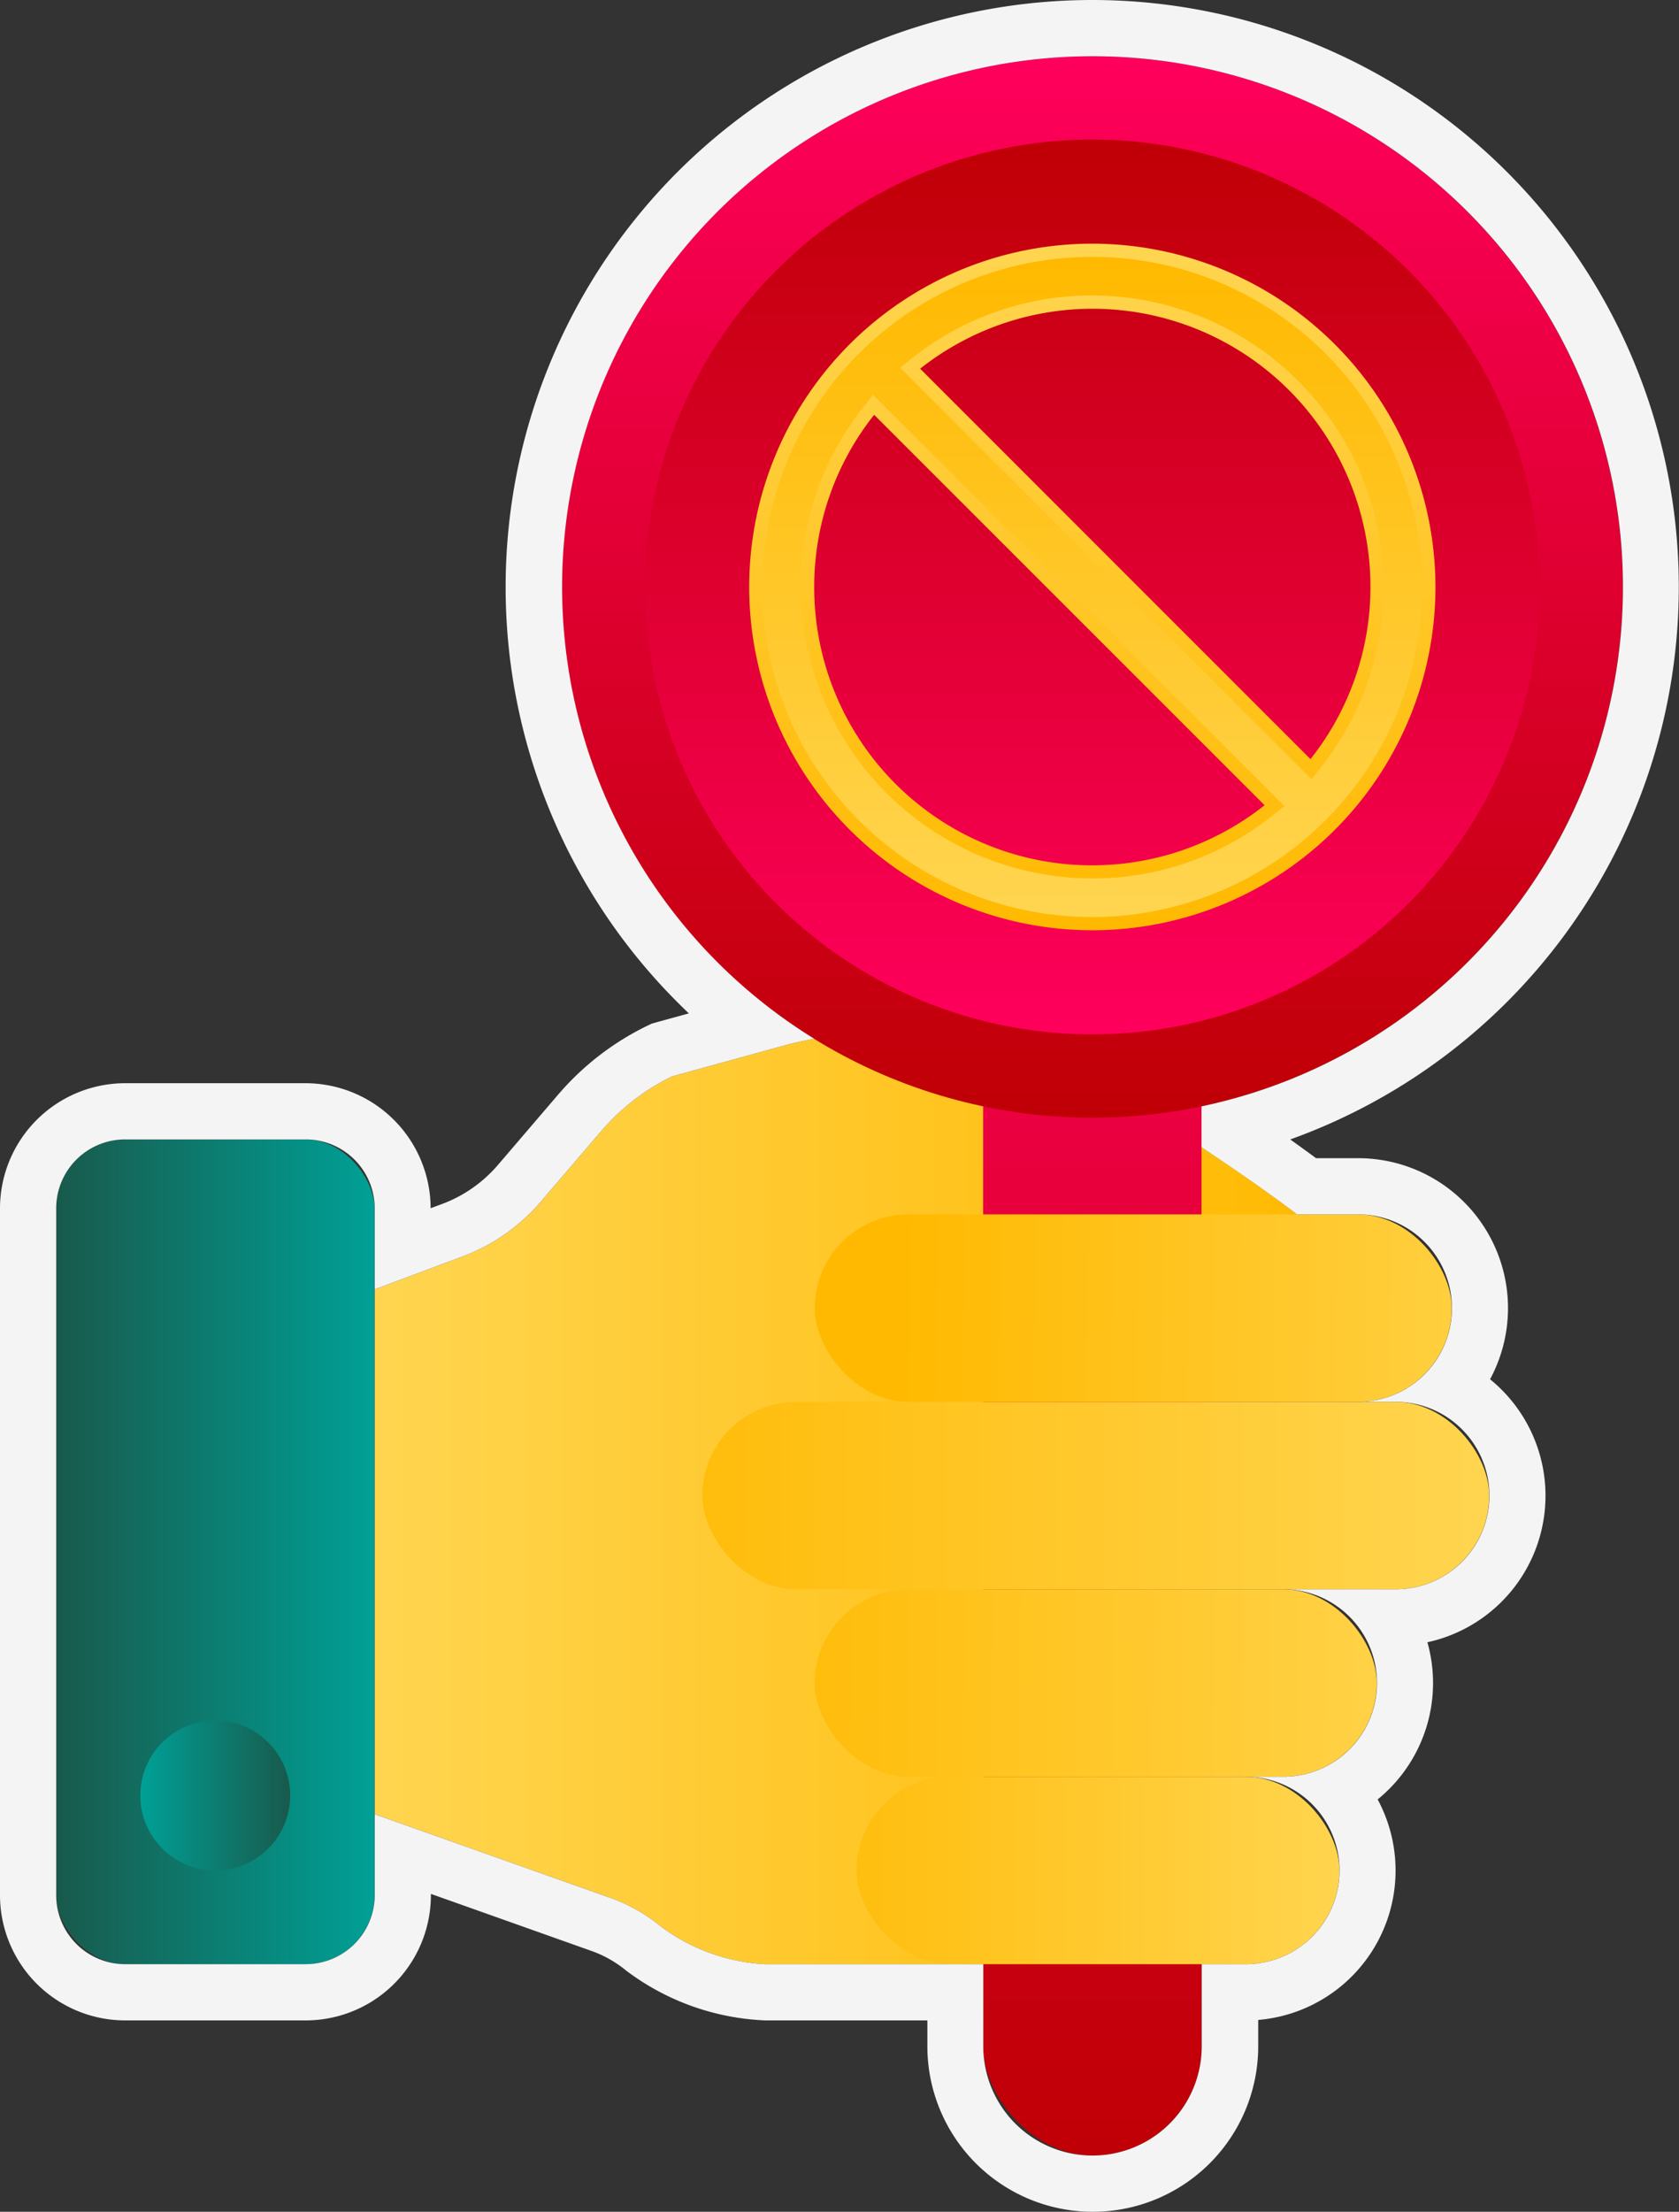 <svg xmlns="http://www.w3.org/2000/svg" xmlns:xlink="http://www.w3.org/1999/xlink" viewBox="0 0 179.24 236"><rect x="0" y="0" width="179.24" height="236" fill="#333333" stroke="none"/><defs><style>.cls-1{fill:url(#Dégradé_sans_nom_13);}.cls-2{fill:url(#Dégradé_sans_nom_11);}.cls-3{fill:url(#Dégradé_sans_nom_16);}.cls-4{fill:url(#Dégradé_sans_nom_196);}.cls-5{fill:url(#Dégradé_sans_nom_11-2);}.cls-6{fill:url(#Dégradé_sans_nom_11-3);}.cls-7{fill:url(#Dégradé_sans_nom_11-4);}.cls-8{fill:url(#Dégradé_sans_nom_11-5);}.cls-9{fill:url(#Dégradé_sans_nom_196-2);}.cls-10{fill:url(#Dégradé_sans_nom_196-3);}.cls-11{fill:url(#Dégradé_sans_nom_11-6);}.cls-12{fill:url(#Dégradé_sans_nom_11-8);}.cls-13{fill:#f4f4f4;}</style><linearGradient id="Dégradé_sans_nom_13" x1="6" y1="165.58" x2="39.97" y2="165.58" gradientUnits="userSpaceOnUse"><stop offset="0" stop-color="#185a4c"/><stop offset="1" stop-color="#00a096"/></linearGradient><linearGradient id="Dégradé_sans_nom_11" x1="39.97" y1="159.87" x2="141.32" y2="159.87" gradientUnits="userSpaceOnUse"><stop offset="0" stop-color="#ffd550"/><stop offset="1" stop-color="#ffb900"/></linearGradient><linearGradient id="Dégradé_sans_nom_16" x1="14.98" y1="191.58" x2="30.98" y2="191.58" gradientUnits="userSpaceOnUse"><stop offset="0" stop-color="#00a096"/><stop offset="1" stop-color="#185a4c"/></linearGradient><linearGradient id="Dégradé_sans_nom_196" x1="116.61" y1="67.15" x2="116.61" y2="230" gradientUnits="userSpaceOnUse"><stop offset="0" stop-color="#ff005c"/><stop offset="1" stop-color="#bf0005"/></linearGradient><linearGradient id="Dégradé_sans_nom_11-2" x1="144.43" y1="199.58" x2="79.04" y2="199.58" xlink:href="#Dégradé_sans_nom_11"/><linearGradient id="Dégradé_sans_nom_11-3" x1="157.77" y1="180.01" x2="74.77" y2="179.13" xlink:href="#Dégradé_sans_nom_11"/><linearGradient id="Dégradé_sans_nom_11-4" x1="159.15" y1="159.58" x2="60.53" y2="159.58" xlink:href="#Dégradé_sans_nom_11"/><linearGradient id="Dégradé_sans_nom_11-5" x1="171.43" y1="140.37" x2="95.84" y2="139.18" xlink:href="#Dégradé_sans_nom_11"/><linearGradient id="Dégradé_sans_nom_196-2" x1="116.61" y1="6" x2="116.61" y2="119.26" xlink:href="#Dégradé_sans_nom_196"/><linearGradient id="Dégradé_sans_nom_196-3" x1="116.61" y1="110.37" x2="116.61" y2="14.89" xlink:href="#Dégradé_sans_nom_196"/><linearGradient id="Dégradé_sans_nom_11-6" x1="116.61" y1="26" x2="116.61" y2="99.26" xlink:href="#Dégradé_sans_nom_11"/><linearGradient id="Dégradé_sans_nom_11-8" x1="116.61" y1="97.85" x2="116.61" y2="27.42" xlink:href="#Dégradé_sans_nom_11"/></defs><g id="Calque_2" data-name="Calque 2"><g id="Calque_2-2" data-name="Calque 2"><rect class="cls-1" x="6" y="121.58" width="33.97" height="88" rx="7.36"/><path class="cls-2" d="M111,129.58l-8,80H81.68a20.35,20.35,0,0,1-11.1-4h0a18.22,18.22,0,0,0-5.46-3.09L40,193.58v-56l9.37-3.51a20.41,20.41,0,0,0,8.35-5.84l6.46-7.54a23.57,23.57,0,0,1,7.56-5.84l11.86-3.26A39,39,0,0,1,99,110.48a59.08,59.08,0,0,1,24.33,8.67c16.07,10.43,18,12.85,18,12.85l-16,10L111,129.58"/><circle class="cls-3" cx="22.98" cy="191.58" r="8"/><rect class="cls-4" x="104.95" y="67.15" width="23.32" height="162.85" rx="11.66"/><rect class="cls-5" x="91.44" y="189.58" width="51.55" height="20" rx="10"/><rect class="cls-6" x="86.98" y="169.58" width="60" height="20" rx="10"/><rect class="cls-7" x="74.98" y="149.58" width="84" height="20" rx="10"/><rect class="cls-8" x="86.98" y="129.58" width="68" height="20" rx="10"/><circle class="cls-9" cx="116.61" cy="62.63" r="56.63"/><circle class="cls-10" cx="116.61" cy="62.63" r="47.74"/><path class="cls-11" d="M116.61,26a36.63,36.63,0,1,0,36.63,36.63A36.67,36.67,0,0,0,116.61,26ZM146.3,62.63A29.54,29.54,0,0,1,139.9,81L98.23,39.34A29.67,29.67,0,0,1,146.3,62.63Zm-59.38,0a29.51,29.51,0,0,1,6.4-18.37L135,85.92A29.66,29.66,0,0,1,86.92,62.63Z"/><path class="cls-11" d="M116.61,26a36.63,36.63,0,1,0,36.63,36.63A36.67,36.67,0,0,0,116.61,26ZM146.3,62.63A29.54,29.54,0,0,1,139.9,81L98.23,39.34A29.67,29.67,0,0,1,146.3,62.63Zm-59.38,0a29.51,29.51,0,0,1,6.4-18.37L135,85.92A29.66,29.66,0,0,1,86.92,62.63Z"/><path class="cls-12" d="M116.61,97.85a35.22,35.22,0,1,1,35.21-35.22A35.25,35.25,0,0,1,116.61,97.85ZM92.21,43.38a30.76,30.76,0,0,0-6.7,19.25,31.13,31.13,0,0,0,31.1,31.1A30.75,30.75,0,0,0,135.87,87l1.24-1L93.2,42.13Zm24.4-11.85a30.81,30.81,0,0,0-19.26,6.7l-1.25,1L140,83.14l1-1.25a30.81,30.81,0,0,0,6.7-19.26A31.13,31.13,0,0,0,116.61,31.53Z"/><path class="cls-13" d="M116.61,6a56.63,56.63,0,0,1,11.66,112.05v4.36c5.13,3.42,8.28,5.7,10.2,7.17H145a10,10,0,0,1,0,20h4a10,10,0,0,1,0,20H137a10,10,0,0,1,0,20h-4a10,10,0,0,1,0,20h-4.71v8.76a11.66,11.66,0,0,1-23.32,0v-8.76H81.68a20.35,20.35,0,0,1-11.1-4h0a18.22,18.22,0,0,0-5.46-3.09L40,193.58v8.64a7.37,7.37,0,0,1-7.36,7.36H13.36A7.36,7.36,0,0,1,6,202.22V128.94a7.35,7.35,0,0,1,7.36-7.36H32.61A7.36,7.36,0,0,1,40,128.94v8.64l9.37-3.51a20.41,20.41,0,0,0,8.35-5.84l6.46-7.54a23.57,23.57,0,0,1,7.56-5.84l11.86-3.26c1.09-.31,2.2-.55,3.31-.76A56.63,56.63,0,0,1,116.61,6m0-6A62.65,62.65,0,0,0,73.54,108.13l-3.42.94-.54.15-.5.24a29.53,29.53,0,0,0-9.49,7.33l-6.45,7.53a14.52,14.52,0,0,1-5.9,4.13l-1.27.47a13.37,13.37,0,0,0-13.36-13.34H13.36A13.37,13.37,0,0,0,0,128.94v73.28a13.37,13.37,0,0,0,13.36,13.36H32.61A13.37,13.37,0,0,0,46,202.22v-.14l17.15,6.09a12.2,12.2,0,0,1,3.65,2.06,26.41,26.41,0,0,0,14.91,5.35H99v2.76a17.66,17.66,0,0,0,35.32,0v-2.81A16,16,0,0,0,147.07,192a16,16,0,0,0,5.31-16.77,16,16,0,0,0,6.69-28.06A16,16,0,0,0,145,123.58h-4.51c-.83-.62-1.75-1.28-2.75-2A62.63,62.63,0,0,0,116.61,0Z"/></g></g></svg>